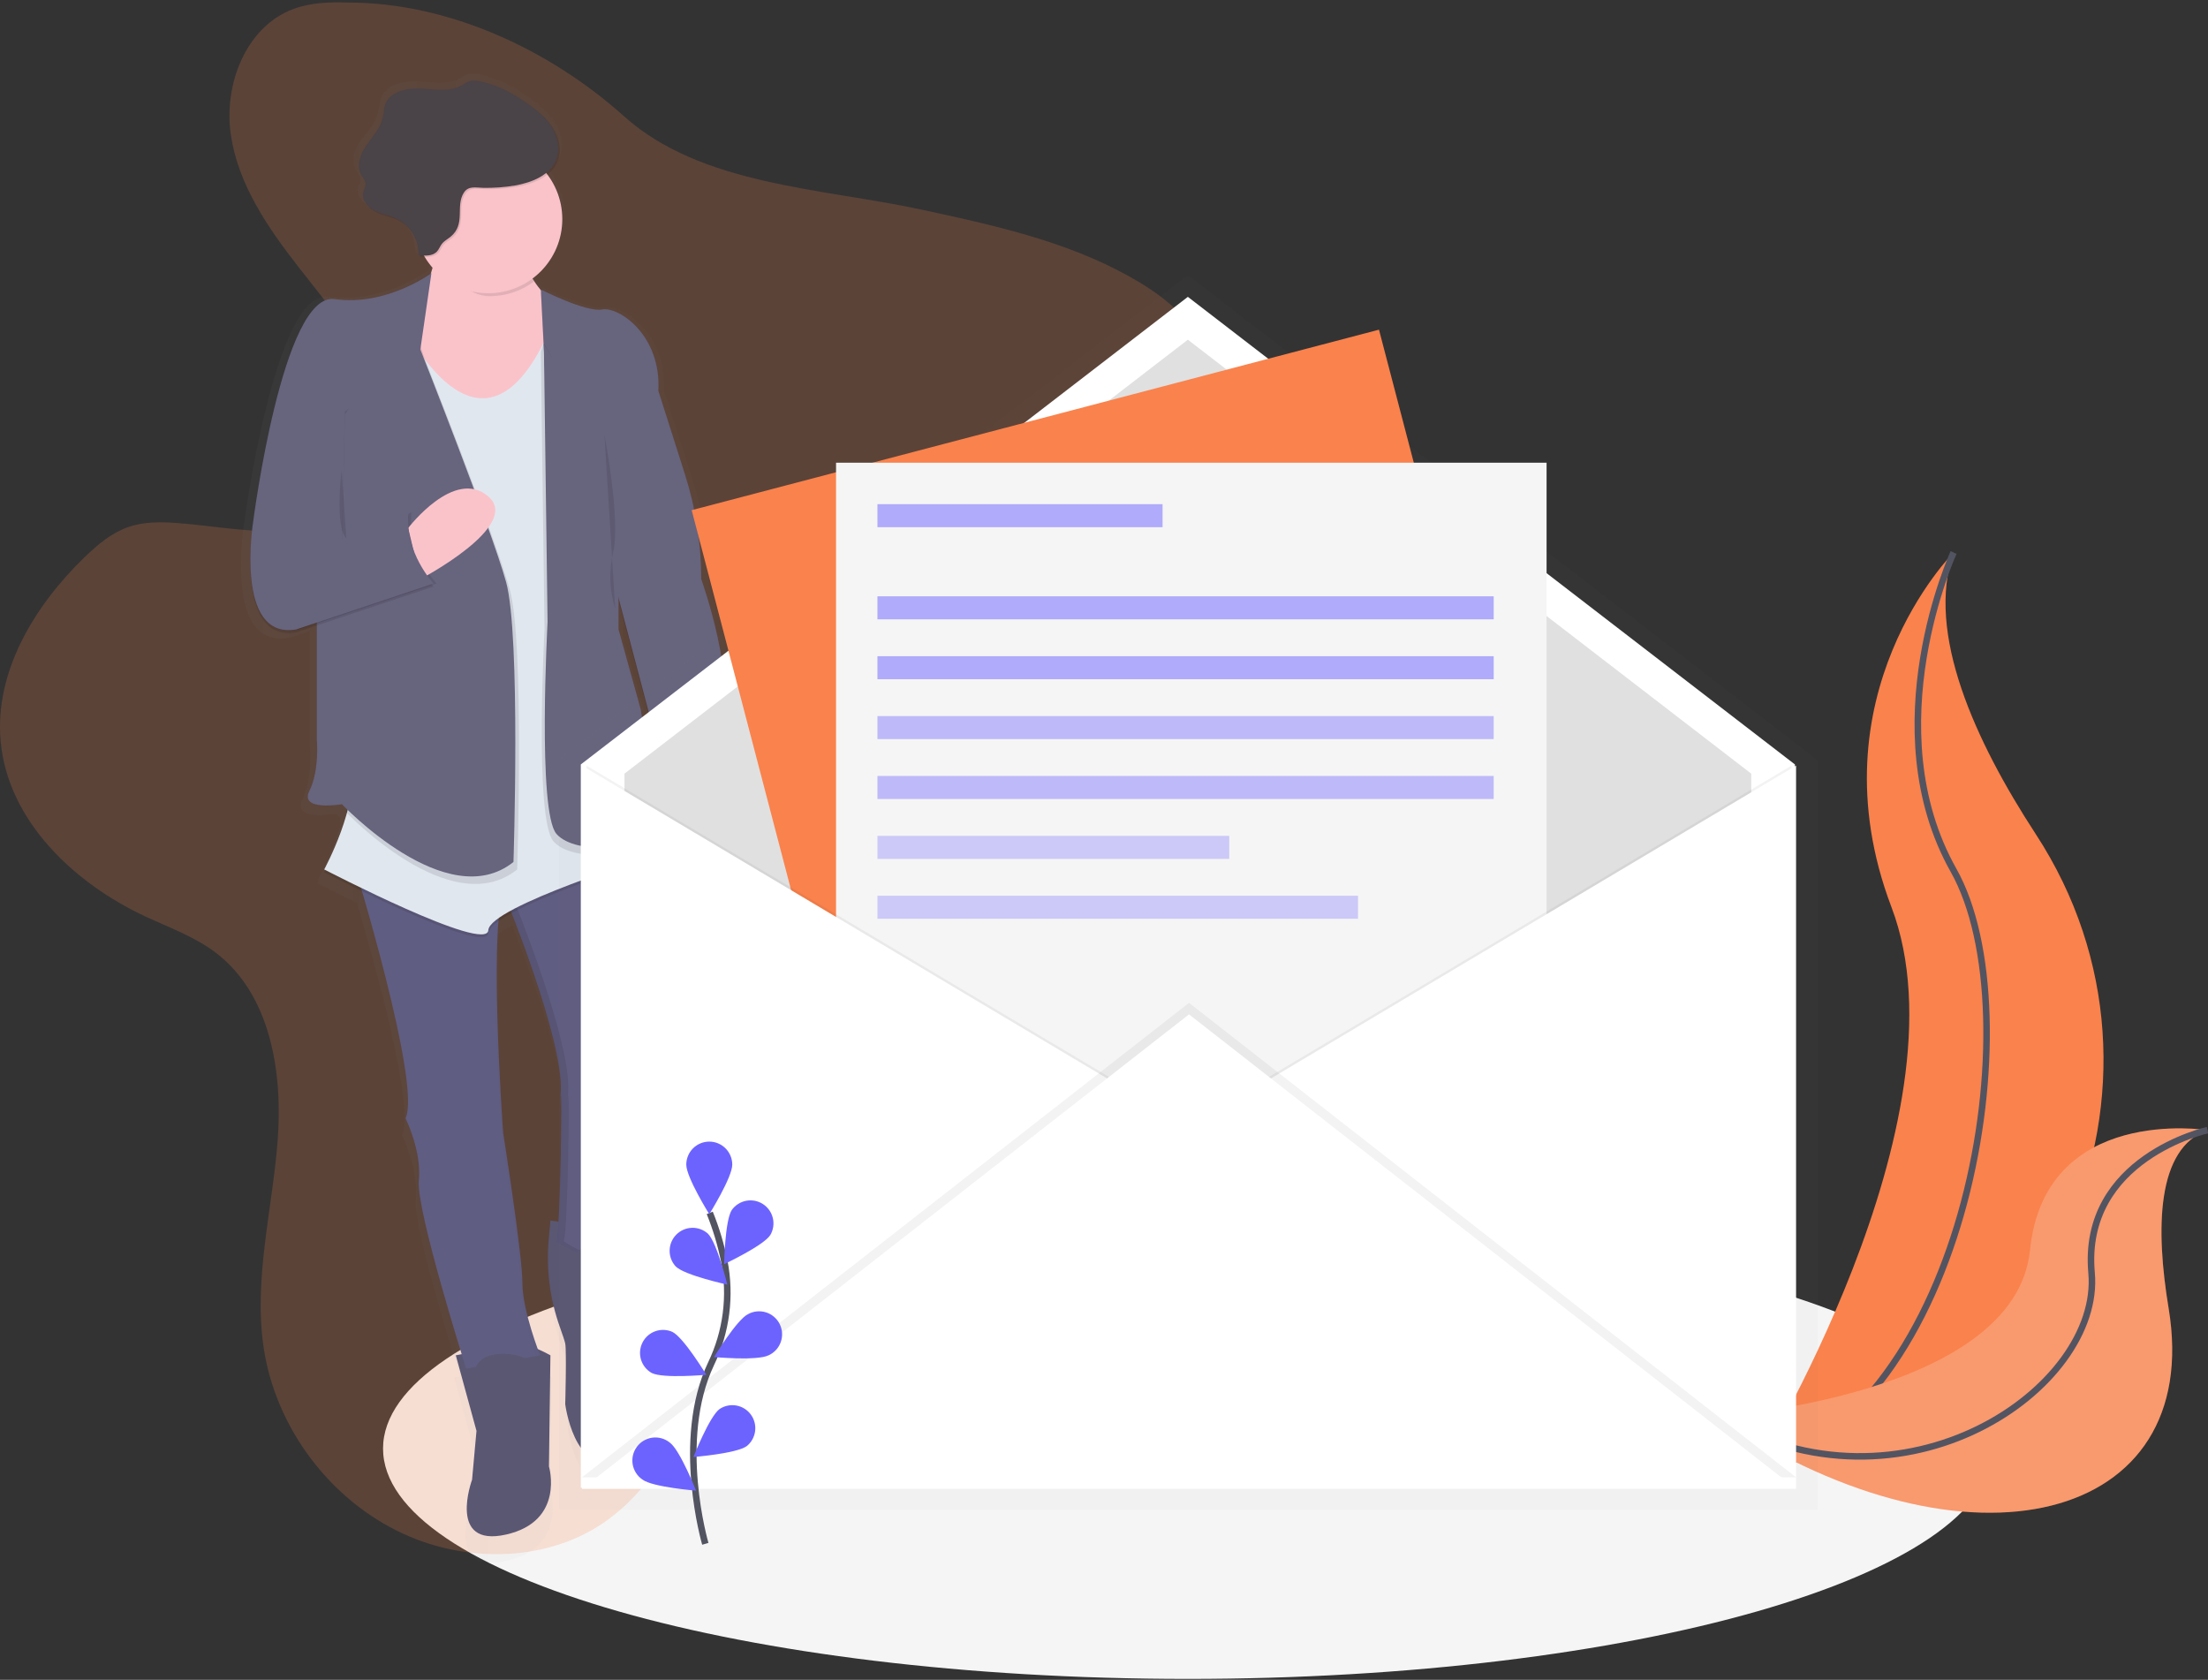 <svg width="677" height="515" viewBox="0 0 677 515" fill="none" xmlns="http://www.w3.org/2000/svg">
<rect x="0" y="0" width="677" height="515" fill="#333333" stroke="none"/>
<g clip-path="url(#clip0_3_1364)">
<path d="M364.213 514.725C500.498 514.725 610.979 483.108 610.979 444.106C610.979 405.104 500.498 373.487 364.213 373.487C227.927 373.487 117.446 405.104 117.446 444.106C117.446 483.108 227.927 514.725 364.213 514.725Z" fill="#F5F5F5"/>
<path d="M598.993 169.391C598.993 169.391 555.28 213.175 579.957 278.145C604.634 343.114 537.654 451.161 537.654 451.161C537.654 451.161 538.359 451.055 539.706 450.822C629.487 434.947 674.095 332.098 624.171 255.695C605.635 227.292 590.371 193.967 598.993 169.391Z" fill="#FA824C"/>
<path d="M598.993 169.391C598.993 169.391 574.317 223.062 598.993 266.846C623.67 310.629 603.224 433.506 537.654 451.161" stroke="#535461" stroke-width="2" stroke-miterlimit="10"/>
<path d="M676.845 346.483C676.845 346.483 626.963 338.524 622.415 383.303C617.868 428.083 526.529 434.283 526.529 434.283C526.529 434.283 527.121 434.693 528.242 435.427C603.682 485.03 675.801 467.022 664.937 401.156C660.868 376.672 661.193 352.076 676.845 346.483Z" fill="#FA824C"/>
<path opacity="0.2" d="M676.845 346.483C676.845 346.483 626.963 338.524 622.415 383.303C617.868 428.083 526.529 434.283 526.529 434.283C526.529 434.283 527.121 434.693 528.242 435.427C603.682 485.03 675.801 467.022 664.937 401.156C660.868 376.672 661.193 352.076 676.845 346.483Z" fill="#F5F5F5"/>
<path d="M676.845 346.482C676.845 346.482 638.124 354.999 641.304 390.266C644.483 425.533 583.779 467.792 526.501 434.269" stroke="#535461" stroke-width="2" stroke-miterlimit="10"/>
<path opacity="0.2" d="M106.744 0.781C101.061 0.584 95.238 0.781 89.907 2.773C75.405 8.189 68.53 25.908 70.765 41.253C73 56.599 82.194 69.924 91.734 82.135C101.273 94.344 111.609 106.399 116.84 120.975C119.449 128.256 120.669 136.412 118.018 143.679C113.928 154.886 101.597 161.15 89.759 162.449C77.922 163.749 66.035 161.214 54.154 160.331C49.17 159.978 44.044 159.935 39.349 161.574C34.195 163.36 29.901 167.004 25.953 170.804C10.547 185.704 -1.784 206.043 0.211 227.398C2.468 251.606 22.59 270.744 44.629 281.005C51.927 284.408 59.647 287.163 66.07 292.021C82.991 304.831 86.791 328.835 85.106 350.028C83.421 371.22 77.682 392.434 80.876 413.443C84.634 437.877 101.266 459.946 123.7 470.256C143.688 479.437 168.703 478.865 186.45 465.878C195.1 459.522 201.643 450.758 207.333 441.67C215.921 427.958 222.889 413.293 228.097 397.971C230.571 390.69 232.898 382.858 238.672 377.795C242.198 374.681 246.766 372.936 251.286 371.58C264.907 367.499 279.255 366.376 293.003 362.746C306.752 359.116 320.585 352.351 328.058 340.254C338.634 323.086 333.699 301.131 333.748 280.934C333.832 234.919 361.322 193.72 371.468 148.876C374.782 134.216 376.015 117.995 368.612 104.923C363.578 96.004 355.097 89.648 346.178 84.705C326.578 73.802 304.298 68.95 282.378 64.226C251.913 57.672 214.919 56.825 191.307 35.625C168.647 15.287 137.646 0.781 106.744 0.781Z" fill="#FA824C"/>
<g opacity="0.5">
<path opacity="0.5" d="M217.253 178.89C217.251 167.798 215.517 156.776 212.113 146.221L203.653 119.944C203.653 119.506 203.653 119.075 203.653 118.645C203.914 101.802 190.807 93.398 185.759 94.309C180.591 95.242 166.25 88.038 166.25 88.038V88.236C165.267 87.102 164.38 85.888 163.599 84.606C166.077 82.799 168.169 80.513 169.752 77.885C171.335 75.256 172.378 72.336 172.819 69.298C173.259 66.26 173.089 63.164 172.319 60.192C171.548 57.221 170.191 54.434 168.33 51.995C169.88 50.828 171.062 49.239 171.735 47.418C172.906 44.12 172.01 40.356 170.106 37.419C169.297 36.192 168.351 35.062 167.286 34.05C165.674 32.45 163.913 31.008 162.027 29.742C157.324 26.48 152.156 23.676 146.516 22.681C145.54 22.45 144.523 22.45 143.547 22.681C142.7 23.023 141.894 23.459 141.143 23.98C137.28 26.183 132.471 25.23 128.015 24.997C123.559 24.764 118.145 26.014 116.734 30.201C116.297 31.494 116.326 32.892 116.029 34.22C115.324 37.468 112.821 39.989 110.89 42.694C108.958 45.399 107.512 49.05 109.12 51.987C109.67 52.976 110.53 53.887 110.53 55.017C110.53 55.829 110.051 56.556 109.825 57.333C109.339 59.099 110.255 60.864 111.665 62.142C112.273 62.799 112.988 63.346 113.78 63.76C116.015 64.904 118.589 65.257 120.866 66.316C122.003 66.851 123.046 67.566 123.954 68.435C125.067 69.602 125.937 70.979 126.513 72.486C127.089 73.993 127.36 75.6 127.31 77.213L127.783 77.262C127.783 77.403 127.783 77.537 127.783 77.679C128.276 77.735 128.798 77.784 129.312 77.806C130.053 79.003 130.9 80.13 131.844 81.174C131.684 81.777 131.503 82.389 131.301 83.01C129.644 84.161 116.093 93.201 100.681 91.026C84.232 88.702 74.826 160.734 74.826 160.734C74.217 164.853 73.92 169.012 73.938 173.177C73.868 183.769 76.088 197.632 88.462 195.591L95.04 193.423V229.05C95.04 229.05 95.978 238.81 92.692 245.293C89.407 251.775 103.035 249.473 103.035 249.473C103.035 249.473 103.557 250.017 104.516 250.942L104.213 251.797L104.615 252.206C102.822 258.344 100.405 264.281 97.402 269.925L97.79 270.122C97.543 270.595 97.402 270.828 97.402 270.828C97.402 270.828 102.464 273.42 109.43 276.76C115.028 295.715 127.282 339.611 123.249 347.973L123.362 348.213C124.116 349.78 128.332 359.025 127.479 367.492C126.711 375.062 137.174 409.461 141.08 421.953L139.233 422.327L145.811 446.027L144.4 461.365C144.4 461.365 136.412 482.742 155.209 478.561C174.005 474.38 168.837 457.185 168.837 457.185L169.31 422.327C169.31 422.327 167.498 421.317 165.263 420.35C163.726 416.19 160.377 406.36 160.377 399.56C160.377 390.732 154.264 352.619 154.264 352.619V352.542V352.393V352.351L154.229 351.843V351.758C154.229 351.285 154.151 350.635 154.095 349.844V349.802C153.39 339.498 151.275 304.493 152.819 286.245C154.177 285.317 155.589 284.473 157.049 283.716C161.625 295.298 173.42 326.589 172.666 339.717C171.728 355.96 172.433 343.206 172.666 341.13C172.736 340.487 172.786 341.264 172.807 343.008C172.807 343.326 172.807 343.679 172.807 344.053C172.807 344.428 172.807 344.844 172.807 345.275C172.807 345.706 172.807 346.172 172.807 346.687C172.807 346.932 172.807 347.182 172.807 347.436C172.807 347.944 172.807 348.476 172.807 349.032C172.807 349.31 172.807 349.592 172.807 349.879C172.807 351.292 172.807 352.859 172.757 354.491C172.757 354.816 172.757 355.145 172.757 355.479C172.757 356.475 172.757 357.492 172.708 358.523C172.708 359.935 172.652 361.305 172.624 362.725C172.553 365.903 172.461 369.116 172.349 372.124C172.349 372.459 172.337 372.79 172.313 373.12C172.29 373.779 172.264 374.424 172.236 375.055C172.208 375.686 172.179 376.303 172.151 376.905C172.123 377.503 172.092 378.085 172.059 378.649C172.024 379.313 171.982 379.949 171.947 380.556L169.394 380.189L168.852 386.064C167.996 395.393 169.2 404.795 172.377 413.606C173.251 416.021 173.928 418.02 174.076 418.733C174.548 421.056 174.076 437.8 174.076 437.8C174.076 437.8 176.896 459.642 190.059 455.455C195.982 453.569 198.858 447.835 200.233 442.086C201.759 435.423 201.19 428.45 198.604 422.122C196.736 417.419 194.825 410.823 196.172 405.725C198.52 396.897 198.52 384.348 198.52 384.348L197.068 384.144C197.429 383.454 197.757 382.747 198.048 382.025C198.048 382.025 197.575 349.957 201.805 345.776C204.132 343.474 203.921 337.945 203.216 333.425C202.208 326.884 201.972 320.248 202.51 313.652C202.8 310.255 203.216 307.296 203.702 306.244C204.943 303.786 206.184 279.013 200.691 267.093L201.82 266.74L201.643 265.864L201.82 265.807C202.648 268.022 203.589 270.193 204.64 272.311C204.917 272.529 205.236 272.688 205.577 272.778C220.799 270.101 221.413 255.871 220.567 248.103C221.208 248.414 221.561 248.612 221.561 248.612L222.971 228.132C224.416 224.863 224.952 220.689 224.917 216.176C224.98 200.047 217.253 178.89 217.253 178.89ZM200.473 237.101C199.429 228.182 197.984 219.785 197.984 219.785L190.934 194.687V185.549L202.116 227.355L200.473 237.101Z" fill="url(#paint0_linear_3_1364)"/>
</g>
<path d="M168.774 374.193L168.252 379.935C167.429 389.057 168.596 398.25 171.672 406.876C172.511 409.242 173.166 411.191 173.307 411.89C173.759 414.164 173.307 430.512 173.307 430.512C173.307 430.512 176.029 451.86 188.727 447.771C194.438 445.935 197.187 440.321 198.541 434.707C200.009 428.196 199.458 421.391 196.962 415.202C195.157 410.604 193.31 404.143 194.614 399.178C196.884 390.549 196.884 378.289 196.884 378.289L168.774 374.193Z" fill="#5A5773"/>
<path d="M155.174 275.638C155.174 275.638 172.856 318.786 171.947 334.675C171.037 350.564 171.721 338.079 171.947 336.038C172.349 332.401 171.947 375.585 170.586 380.528C170.586 380.528 189.178 394.15 196.433 375.987C196.433 375.987 195.982 344.654 200.057 340.565C202.299 338.319 202.081 332.91 201.418 328.496C200.44 322.111 200.203 315.635 200.713 309.196C200.988 305.877 201.369 302.953 201.862 301.957C203.223 299.231 204.584 268.35 196.419 259.72L155.174 275.638Z" fill="#605D82"/>
<path opacity="0.1" d="M172.856 380.549C174.217 375.556 174.619 332.401 174.217 336.059C173.991 338.1 173.307 350.592 174.217 334.696C175.126 318.8 157.444 275.659 157.444 275.659L197.004 260.419C196.821 260.186 196.63 259.967 196.44 259.762L155.181 275.659C155.181 275.659 172.863 318.807 171.954 334.696C171.044 350.585 171.728 338.1 171.954 336.059C172.356 332.422 171.954 375.606 170.593 380.549C170.593 380.549 178.017 385.987 185.314 385.408C178.821 384.92 172.856 380.549 172.856 380.549Z" fill="black"/>
<path d="M139.754 415.52L146.099 438.683L144.739 453.668C144.739 453.668 137.032 474.557 155.166 470.468C173.3 466.379 168.315 449.579 168.315 449.579L168.767 415.52C168.767 415.52 161.512 411.431 158.339 411.89C155.166 412.349 139.754 415.52 139.754 415.52Z" fill="#5A5773"/>
<path d="M108.472 264.741C108.472 264.741 129.327 332.408 124.342 342.853C124.342 342.853 129.327 352.845 128.424 361.92C127.522 370.994 142.934 419.594 142.934 419.594L165.609 415.506C165.609 415.506 160.166 401.883 160.166 393.254C160.166 384.624 154.272 347.351 154.272 347.351C154.272 347.351 149.287 279.225 155.181 271.958L108.472 264.741Z" fill="#605D82"/>
<g opacity="0.1">
<path opacity="0.1" d="M153.418 277.495C149.66 292.918 153.813 349.675 153.813 349.675C153.813 349.675 159.707 386.912 159.707 395.577C159.707 402.166 162.873 411.657 164.375 415.781L165.602 415.562C165.602 415.562 160.159 401.94 160.159 393.31C160.159 384.68 154.264 347.408 154.264 347.408C154.264 347.408 150.471 295.538 153.418 277.495Z" fill="black"/>
<path opacity="0.1" d="M124.342 342.853L124.455 343.086C124.49 342.853 124.525 342.606 124.546 342.38C124.486 342.541 124.418 342.699 124.342 342.853Z" fill="black"/>
<path opacity="0.1" d="M154.152 274.19C154.358 273.407 154.704 272.667 155.174 272.008L108.472 264.741C108.472 264.741 108.747 265.624 109.219 267.199L154.152 274.19Z" fill="black"/>
</g>
<path d="M217.288 240.215C217.288 240.215 224.092 265.638 203.688 269.282C203.357 269.196 203.047 269.042 202.778 268.83C202.778 268.83 190.99 245.667 200.057 236.585L217.288 240.215Z" fill="#FAC3CA"/>
<path d="M133.861 71.287C133.861 71.287 135.221 90.355 120.26 99.443C105.299 108.532 151.987 133.503 151.987 133.503L176.474 94.443C176.474 94.443 166.053 95.792 159.708 77.643L133.861 71.287Z" fill="#FAC3CA"/>
<path opacity="0.1" d="M123.883 100.792C123.883 100.792 147.009 148.933 167.864 103.518L200.057 263.371C200.057 263.371 150.174 278.815 149.73 286.082C149.286 293.349 99.411 267.467 99.411 267.467C99.411 267.467 110.29 247.482 107.576 235.222C104.861 222.963 123.883 100.792 123.883 100.792Z" fill="black"/>
<path d="M123.883 99.881C123.883 99.881 147.009 148.022 167.864 102.607L200.057 262.467C200.057 262.467 150.174 277.911 149.73 285.178C149.286 292.445 99.411 266.556 99.411 266.556C99.411 266.556 110.29 246.571 107.576 234.311C104.861 222.052 123.883 99.881 123.883 99.881Z" fill="#E1E7EF"/>
<path d="M146.558 428.238C146.558 428.238 140.664 415.068 154.264 415.068C167.864 415.068 165.601 426.875 165.601 426.875L146.558 428.238Z" fill="#5A5773"/>
<path d="M177.39 394.171C177.39 394.171 171.947 380.09 185.554 379.638C199.161 379.186 192.358 392.349 192.358 392.349L177.39 394.171Z" fill="#5A5773"/>
<path opacity="0.1" d="M165.827 89.648C165.827 89.648 179.653 96.71 184.645 95.778C189.637 94.846 202.779 103.497 201.876 120.756L210.069 146.504C213.346 156.828 215.011 167.597 215.004 178.431C215.004 178.431 226.793 211.127 220.447 225.661L219.086 245.646C219.086 245.646 208.659 239.742 197.773 241.557L200.515 225.237L188.248 178.904L167.844 129.4L165.827 89.648Z" fill="black"/>
<path d="M165.827 88.752C165.827 88.752 179.653 95.814 184.645 94.881C189.637 93.949 202.779 102.6 201.876 119.859L210.069 145.607C213.346 155.931 215.011 166.7 215.004 177.534C215.004 177.534 226.793 210.23 220.447 224.764L219.086 244.749C219.086 244.749 208.659 238.845 197.773 240.66L200.494 224.312L188.248 177.993L167.865 128.489L165.827 88.752Z" fill="#67647E"/>
<path opacity="0.1" d="M188.727 143.933V195.252L195.531 219.778C195.531 219.778 200.064 246.571 198.703 254.749C197.343 262.926 175.578 264.741 169.684 257.926C163.79 251.112 166.962 192.957 166.962 192.957L165.827 107.826L166.737 105.1L188.727 143.933Z" fill="black"/>
<path d="M189.658 141.666V192.985L196.461 217.511C196.461 217.511 200.995 244.304 199.634 252.482C198.273 260.659 176.509 262.474 170.614 255.659C164.72 248.845 167.893 190.69 167.893 190.69L166.758 105.538L189.658 141.666Z" fill="#67647E"/>
<path opacity="0.1" d="M98.269 184.356L112.779 229.552L105.976 248.852C105.976 248.852 138.168 282.911 158.572 266.563C158.572 266.563 160.842 197.074 156.302 180.726C151.761 164.377 130.004 109.401 130.004 109.401L125.498 94.888L101.47 108.511L98.269 184.356Z" fill="black"/>
<path d="M97.134 182.082V226.571C97.134 226.571 98.044 236.112 94.864 242.468C91.684 248.823 104.84 246.557 104.84 246.557C104.84 246.557 137.033 280.616 157.437 264.268C157.437 264.268 159.707 194.779 155.167 178.431C150.626 162.082 128.868 107.105 128.868 107.105L124.335 92.572L100.307 106.194L97.134 182.082Z" fill="#67647E"/>
<path opacity="0.1" d="M132.274 84.67C132.274 84.67 118.448 94.888 102.577 92.614C86.707 90.341 77.64 160.741 77.64 160.741C77.64 160.741 71.746 197.074 90.789 193.896L132.958 179.815C132.958 179.815 123.891 170.274 125.252 158.015L104.841 166.185L105.757 127.133L132.274 84.67Z" fill="black"/>
<path opacity="0.1" d="M78.542 159.83C78.542 159.83 72.648 196.163 91.692 192.985L133.86 178.904C133.86 178.904 124.793 169.37 126.154 157.104L105.757 165.281L78.542 159.83Z" fill="black"/>
<path d="M125.153 161.892C125.153 161.892 139.304 143.255 149.724 152.203C160.145 161.15 128.89 177.548 128.89 177.548L125.153 161.892Z" fill="#FAC3CA"/>
<path d="M132.274 83.759C132.274 83.759 118.448 93.978 102.577 91.704C86.707 89.43 77.64 159.83 77.64 159.83C77.64 159.83 71.746 196.163 90.789 192.985L132.958 178.904C132.958 178.904 123.891 169.363 125.252 157.104L104.841 165.281L105.757 126.222L128.883 107.155L132.274 83.759Z" fill="#67647E"/>
<path opacity="0.1" d="M160.159 78.533L134.312 72.177C134.312 72.177 135.658 73.703 134.086 79.67C138.246 84.451 143.357 90.8 150.182 90.8C155.066 90.809 159.821 89.23 163.733 86.301C162.273 83.844 161.075 81.241 160.159 78.533Z" fill="black"/>
<path d="M149.731 89.896C162.254 89.896 172.405 79.728 172.405 67.185C172.405 54.642 162.254 44.474 149.731 44.474C137.208 44.474 127.057 54.642 127.057 67.185C127.057 79.728 137.208 89.896 149.731 89.896Z" fill="#FAC3CA"/>
<path opacity="0.1" d="M158.325 57.326C163.585 56.429 169.367 54.092 171.129 49.05C172.257 45.822 171.397 42.15 169.557 39.276C167.717 36.402 165.009 34.191 162.217 32.214C157.684 29.022 152.685 26.282 147.228 25.322C146.287 25.096 145.306 25.096 144.366 25.322C143.547 25.657 142.769 26.084 142.046 26.593C138.316 28.747 133.677 27.814 129.355 27.589C125.033 27.363 119.851 28.584 118.49 32.673C118.067 33.937 118.096 35.3 117.785 36.599C117.08 39.777 114.69 42.249 112.85 44.897C111.01 47.545 109.593 51.126 111.144 53.979C111.673 54.946 112.554 55.836 112.554 56.938C112.418 57.721 112.181 58.483 111.849 59.205C111.207 61.549 113.076 63.915 115.233 65.031C117.39 66.147 119.872 66.493 122.072 67.531C124.131 68.548 125.855 70.137 127.038 72.107C128.222 74.078 128.816 76.347 128.749 78.646C130.751 78.879 133.085 78.999 134.438 77.502C135.045 76.831 135.341 75.934 135.891 75.221C136.596 74.289 137.696 73.738 138.598 72.99C143.343 69.084 139.973 63.689 142.659 59.48C144.069 57.312 146.311 57.976 148.582 58.011C151.844 58.088 155.106 57.858 158.325 57.326Z" fill="black"/>
<path d="M157.874 56.874C163.134 55.977 168.915 53.64 170.678 48.598C171.806 45.37 170.946 41.698 169.106 38.824C167.266 35.95 164.558 33.739 161.766 31.762C157.233 28.57 152.234 25.83 146.777 24.87C145.836 24.644 144.855 24.644 143.914 24.87C143.096 25.205 142.318 25.631 141.595 26.141C137.865 28.295 133.226 27.363 128.904 27.137C124.582 26.911 119.4 28.132 118.039 32.221C117.616 33.485 117.644 34.848 117.334 36.148C116.629 39.325 114.239 41.797 112.399 44.445C110.559 47.093 109.141 50.674 110.693 53.527C111.221 54.494 112.103 55.384 112.103 56.486C111.967 57.269 111.73 58.031 111.398 58.753C110.756 61.097 112.624 63.463 114.782 64.579C116.939 65.695 119.421 66.04 121.621 67.079C123.688 68.095 125.419 69.687 126.607 71.663C127.795 73.639 128.389 75.917 128.319 78.222C130.321 78.455 132.655 78.575 134.008 77.078C134.615 76.407 134.911 75.51 135.461 74.797C136.166 73.865 137.266 73.314 138.168 72.566C142.913 68.66 139.543 63.265 142.229 59.056C143.639 56.888 145.881 57.552 148.152 57.587C151.408 57.653 154.663 57.414 157.874 56.874Z" fill="#4A4347"/>
<path opacity="0.1" d="M185.321 133.263C185.321 133.263 190.306 159.152 188.043 169.144C186.66 174.957 186.865 181.036 188.635 186.742" fill="black"/>
<path opacity="0.1" d="M104.742 144.159C104.742 144.159 102.571 161.418 106.188 165.048L104.742 144.159Z" fill="black"/>
<path d="M231.347 356.856C231.627 356.856 231.896 356.745 232.094 356.546C232.293 356.348 232.404 356.078 232.404 355.797C232.404 355.516 232.293 355.247 232.094 355.048C231.896 354.85 231.627 354.738 231.347 354.738C231.066 354.738 230.797 354.85 230.599 355.048C230.4 355.247 230.289 355.516 230.289 355.797C230.289 356.078 230.4 356.348 230.599 356.546C230.797 356.745 231.066 356.856 231.347 356.856Z" fill="black"/>
<g opacity="0.5">
<path opacity="0.5" d="M556.987 233.45V232.864L364.622 84.705C364.501 84.615 364.354 84.567 364.203 84.567C364.052 84.567 363.905 84.615 363.783 84.705L171.411 232.864V462.517H171.778V462.884H557.361V233.231L556.987 233.45Z" fill="url(#paint1_linear_3_1364)"/>
</g>
<path d="M550.346 456.111H178.081V234.368L364.213 91.011L550.346 234.368V456.111Z" fill="white"/>
<path d="M536.949 442.969H191.477V237.186L364.213 104.147L536.949 237.186V442.969Z" fill="#E0E0E0"/>
<path d="M422.814 101.072L212.076 156.408L282.341 424.869L493.08 369.532L422.814 101.072Z" fill="#FA824C"/>
<path d="M474.2 141.857H256.341V419.39H474.2V141.857Z" fill="#F5F5F5"/>
<path opacity="0.05" d="M179.844 234.721L365.976 345.593L179.844 456.464V234.721Z" fill="black"/>
<path d="M178.434 234.721L364.566 345.593L178.434 456.464V234.721Z" fill="white"/>
<path opacity="0.05" d="M549.288 234.721L363.155 345.593L549.288 456.464V234.721Z" fill="black"/>
<path d="M550.698 234.721L364.565 345.593L550.698 456.464V234.721Z" fill="white"/>
<path opacity="0.05" d="M178.434 452.933L364.566 307.458L550.698 452.933H178.434Z" fill="black"/>
<path d="M178.434 456.464L364.566 310.989L550.698 456.464H178.434Z" fill="white"/>
<path d="M216.259 473.307C216.259 473.307 206.91 441.529 218.015 418.125C222.733 408.343 224.155 397.291 222.069 386.629C221.039 381.577 219.55 376.629 217.62 371.849" stroke="#535461" stroke-width="2" stroke-miterlimit="10"/>
<path d="M224.522 357.061C224.522 360.959 217.471 372.251 217.471 372.251C217.471 372.251 210.421 360.952 210.421 357.061C210.421 355.188 211.164 353.392 212.486 352.068C213.808 350.743 215.601 349.999 217.471 349.999C219.341 349.999 221.135 350.743 222.457 352.068C223.779 353.392 224.522 355.188 224.522 357.061Z" fill="#6C63FF"/>
<path d="M236.19 378.642C234.075 381.912 222.033 387.562 222.033 387.562C222.033 387.562 222.252 374.243 224.367 370.973C225.421 369.494 227.004 368.48 228.787 368.14C230.569 367.8 232.414 368.162 233.937 369.15C235.46 370.138 236.544 371.676 236.964 373.444C237.383 375.212 237.106 377.074 236.19 378.642Z" fill="#6C63FF"/>
<path d="M235.655 415.513C232.179 417.264 218.938 416.056 218.938 416.056C218.938 416.056 225.841 404.673 229.31 402.921C230.14 402.456 231.056 402.164 232.001 402.062C232.947 401.961 233.904 402.052 234.814 402.331C235.723 402.609 236.568 403.07 237.295 403.684C238.023 404.298 238.618 405.053 239.047 405.903C239.475 406.754 239.728 407.683 239.788 408.634C239.849 409.585 239.717 410.538 239.4 411.436C239.083 412.335 238.588 413.16 237.944 413.862C237.301 414.563 236.522 415.127 235.655 415.52V415.513Z" fill="#6C63FF"/>
<path d="M229 443.329C225.869 445.646 212.614 446.691 212.614 446.691C212.614 446.691 217.493 434.304 220.624 431.988C222.13 430.981 223.965 430.594 225.749 430.906C227.532 431.217 229.128 432.205 230.205 433.663C231.281 435.121 231.757 436.938 231.533 438.737C231.308 440.537 230.401 442.181 229 443.329Z" fill="#6C63FF"/>
<path d="M207.22 388.31C210.04 391.022 223.006 393.839 223.006 393.839C223.006 393.839 219.826 380.909 217.034 378.197C215.676 376.995 213.908 376.363 212.097 376.432C210.286 376.501 208.571 377.266 207.308 378.568C206.045 379.87 205.331 381.61 205.315 383.425C205.298 385.24 205.981 386.992 207.22 388.317V388.31Z" fill="#6C63FF"/>
<path d="M199.845 420.943C203.321 422.695 216.562 421.487 216.562 421.487C216.562 421.487 209.66 410.103 206.191 408.352C204.534 407.602 202.653 407.522 200.939 408.129C199.225 408.735 197.812 409.981 196.993 411.606C196.174 413.232 196.014 415.111 196.545 416.852C197.077 418.593 198.259 420.061 199.845 420.95V420.943Z" fill="#6C63FF"/>
<path d="M197.025 453.64C200.156 455.956 213.411 457.001 213.411 457.001C213.411 457.001 208.532 444.615 205.401 442.298C204.662 441.693 203.808 441.244 202.891 440.98C201.973 440.715 201.012 440.639 200.065 440.758C199.117 440.876 198.204 441.186 197.38 441.669C196.555 442.152 195.838 442.797 195.27 443.566C194.702 444.334 194.296 445.211 194.077 446.141C193.857 447.072 193.829 448.037 193.993 448.979C194.157 449.921 194.51 450.82 195.032 451.621C195.553 452.422 196.231 453.109 197.025 453.64Z" fill="#6C63FF"/>
<path opacity="0.5" d="M356.458 154.568H269.032V161.63H356.458V154.568Z" fill="#6C63FF"/>
<path opacity="0.5" d="M457.985 182.816H269.032V189.878H457.985V182.816Z" fill="#6C63FF"/>
<path opacity="0.5" d="M457.985 201.177H269.032V208.239H457.985V201.177Z" fill="#6C63FF"/>
<path opacity="0.4" d="M457.985 219.538H269.032V226.6H457.985V219.538Z" fill="#6C63FF"/>
<path opacity="0.4" d="M457.985 237.899H269.032V244.961H457.985V237.899Z" fill="#6C63FF"/>
<path opacity="0.3" d="M376.904 256.26H269.032V263.322H376.904V256.26Z" fill="#6C63FF"/>
<path opacity="0.3" d="M416.387 274.621H269.032V281.683H416.387V274.621Z" fill="#6C63FF"/>
</g>
<defs>
<linearGradient id="paint0_linear_3_1364" x1="73.945" y1="250.843" x2="224.839" y2="250.843" gradientUnits="userSpaceOnUse">
<stop stop-color="#808080" stop-opacity="0.25"/>
<stop offset="0.54" stop-color="#808080" stop-opacity="0.12"/>
<stop offset="1" stop-color="#808080" stop-opacity="0.1"/>
</linearGradient>
<linearGradient id="paint1_linear_3_1364" x1="245956" y1="280247" x2="245956" y2="77563.9" gradientUnits="userSpaceOnUse">
<stop stop-color="#808080" stop-opacity="0.25"/>
<stop offset="0.54" stop-color="#808080" stop-opacity="0.12"/>
<stop offset="1" stop-color="#808080" stop-opacity="0.1"/>
</linearGradient>
<clipPath id="clip0_3_1364">
<rect width="677" height="514" fill="white" transform="translate(0 0.725)"/>
</clipPath>
</defs>
</svg>
